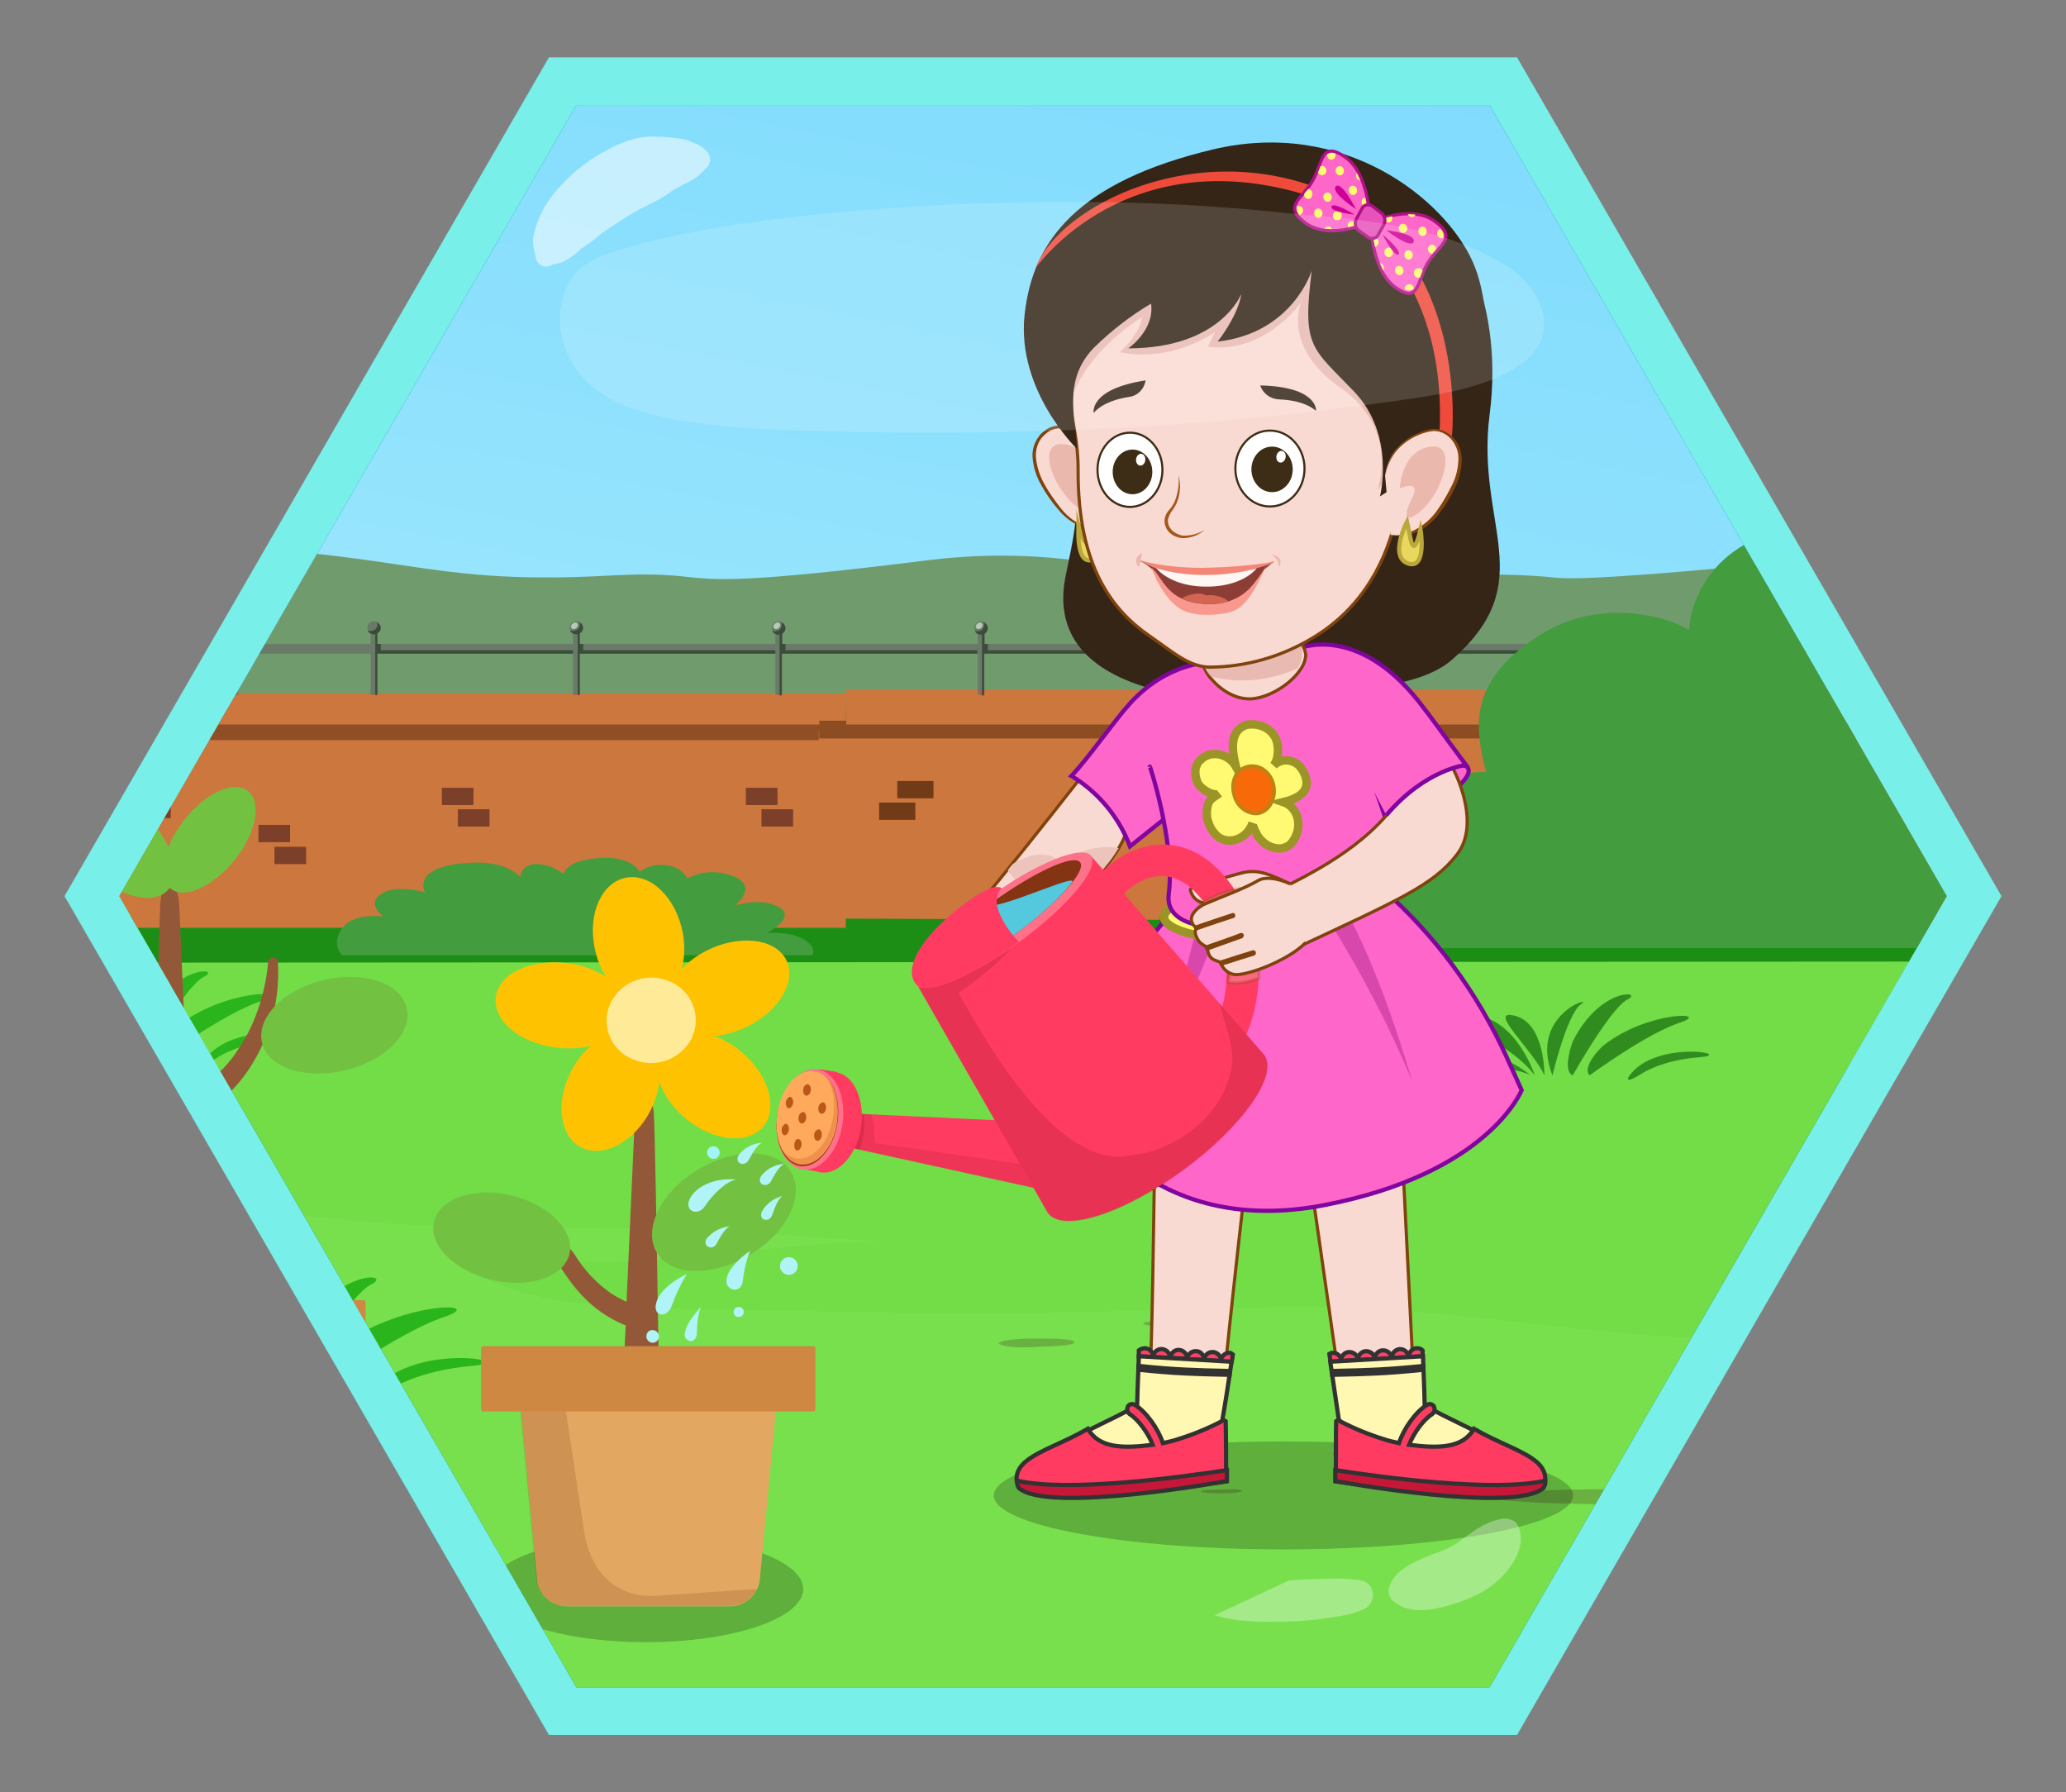 <?xml version="1.0" encoding="utf-8"?>
<!-- Generator: Adobe Illustrator 25.2.3, SVG Export Plug-In . SVG Version: 6.00 Build 0)  -->
<svg version="1.1" id="Layer_1" xmlns="http://www.w3.org/2000/svg" xmlns:xlink="http://www.w3.org/1999/xlink" x="0px" y="0px"
	 viewBox="0 0 490 425" style="enable-background:new 0 0 490 425;" xml:space="preserve">
<rect x="0" y="0" width="490" height="425" fill="#808080" stroke="none"/>
<style type="text/css">
	.st0{fill:#78EFE9;}
	.st1{fill:#0072AB;}
	.st2{fill:#74879E;}
	.st3{clip-path:url(#SVGID_2_);}
	.st4{fill:url(#SVGID_3_);}
	.st5{fill:url(#SVGID_4_);}
	.st6{fill:#73DD47;}
	.st7{opacity:0.3;}
	.st8{fill:#84E75A;}
	.st9{opacity:0.5;fill:#5F8337;enable-background:new    ;}
	.st10{fill:#1C8E16;}
	.st11{fill:#709B6D;}
	.st12{fill:#CC773E;}
	.st13{fill:#904E27;}
	.st14{fill:#7C3F29;}
	.st15{fill:#8C4D23;}
	.st16{fill:#723B17;}
	.st17{opacity:0.61;}
	.st18{fill:#666666;}
	.st19{fill:#1A1A1A;}
	.st20{fill:#E6E6E6;}
	.st21{fill:#439C3D;}
	.st22{fill:#2BB51C;}
	.st23{fill:#308C1F;}
	.st24{opacity:0.22;enable-background:new    ;}
	.st25{fill:#935838;}
	.st26{fill:#73C140;}
	.st27{fill:#E2A861;}
	.st28{opacity:0.15;fill:#632006;enable-background:new    ;}
	.st29{fill:#CE8842;}
	.st30{fill:#FFC200;}
	.st31{fill:#FFEB97;}
	.st32{fill:#F9DAD2;stroke:#7F430D;stroke-width:0.75;stroke-miterlimit:10;}
	.st33{fill:#F94367;stroke:#323232;stroke-miterlimit:10;}
	.st34{fill:#FFF8B3;stroke:#323232;stroke-miterlimit:10;}
	.st35{fill:#FF3B61;stroke:#323232;stroke-miterlimit:10;}
	.st36{fill:#C61738;stroke:#323232;stroke-miterlimit:10;}
	.st37{fill:#EDC4BC;}
	.st38{fill:#B0F4F7;}
	.st39{fill:#A4F3F7;}
	.st40{fill:#342516;}
	.st41{fill:#FE66CA;stroke:#80059E;stroke-miterlimit:10;}
	.st42{fill:#D848AC;}
	.st43{fill:#FFFA71;stroke:#9B9527;stroke-width:2;stroke-miterlimit:10;}
	.st44{fill:#F9DAD2;}
	.st45{fill:#7F430D;}
	.st46{fill:#EAB8AD;}
	.st47{fill:#E8D860;stroke:#BAA83A;stroke-miterlimit:10;}
	.st48{fill:#FF3B61;}
	.st49{opacity:0.11;fill:#66000C;enable-background:new    ;}
	.st50{opacity:0.15;fill:#66000C;enable-background:new    ;}
	.st51{fill:#FF7189;}
	.st52{fill:#843313;}
	.st53{fill:#54C9DD;}
	.st54{fill:#9B3D0A;}
	.st55{fill:#FFA95C;}
	.st56{fill:#BA5817;}
	.st57{opacity:0.15;fill:#990000;enable-background:new    ;}
	.st58{opacity:0.28;fill:#F9DAD2;stroke:#7F430D;stroke-width:0.75;stroke-miterlimit:10;enable-background:new    ;}
	.st59{fill:#BA8313;}
	.st60{fill:#F86909;}
	.st61{fill:#E8BAB1;}
	.st62{fill:#A55819;}
	.st63{fill:#EF4B3B;}
	.st64{fill:#FE66CA;stroke:#AF1086;stroke-width:0.75;stroke-miterlimit:10;}
	.st65{fill:#FFFA71;}
	.st66{fill:#CC0098;}
	.st67{fill:#E852BB;stroke:#AF1086;stroke-width:0.75;stroke-miterlimit:10;}
	.st68{fill:#FFFFFF;stroke:#3D2D16;stroke-width:0.5;stroke-miterlimit:10;}
	.st69{fill:#3D2D16;}
	.st70{fill:#FFFFFF;}
	.st71{fill:#8C3D35;}
	.st72{fill:#F9988F;}
	.st73{fill:#F58778;}
	.st74{fill:#FFF7F4;}
	.st75{fill:#D26653;}
	.st76{opacity:0.53;fill:#FFFFFF;enable-background:new    ;}
	.st77{opacity:0.33;fill:#FFFFFF;enable-background:new    ;}
	.st78{opacity:0.15;fill:#FFFFFF;enable-background:new    ;}
</style>
<polygon class="st0" points="359.8,13.6 130.2,13.6 15.3,212.5 130.2,411.4 359.8,411.4 474.7,212.5 "/>
<polygon class="st1" points="353.3,24.9 136.7,24.9 28.3,212.5 136.7,400.1 353.3,400.1 461.7,212.5 "/>
<polygon class="st2" points="351.5,28 138.5,28 32,212.5 138.5,397 351.5,397 458,212.5 "/>
<g>
	<defs>
		<polygon id="SVGID_1_" points="353.3,24.9 136.7,24.9 28.3,212.5 136.7,400.1 353.3,400.1 461.7,212.5 		"/>
	</defs>
	<clipPath id="SVGID_2_">
		<use xlink:href="#SVGID_1_"  style="overflow:visible;"/>
	</clipPath>
	<g class="st3">
		
			<linearGradient id="SVGID_3_" gradientUnits="userSpaceOnUse" x1="136.03" y1="-111.32" x2="267.7" y2="539.59" gradientTransform="matrix(1 0 0 -1 0 426)">
			<stop  offset="0.2" style="stop-color:#C5F7FD"/>
			<stop  offset="0.34" style="stop-color:#B3F0FD"/>
			<stop  offset="0.66" style="stop-color:#8EE1FD"/>
			<stop  offset="0.83" style="stop-color:#80DBFD"/>
		</linearGradient>
		<rect x="-204.7" y="-66.3" class="st4" width="861.1" height="319.6"/>
		
			<linearGradient id="SVGID_4_" gradientUnits="userSpaceOnUse" x1="470.502" y1="381.948" x2="505.132" y2="416.598" gradientTransform="matrix(1 0 0 -1 0 426)">
			<stop  offset="0.17" style="stop-color:#83DCFD"/>
			<stop  offset="0.9" style="stop-color:#D7EEF4"/>
		</linearGradient>
		<path class="st5" d="M470,24.5c0,0,0.7-5.1,9.5-8.6s16.1-5.4,23.7-1.4s6,13.2,4.4,14.3c-3.1,2.1-9.9,4.8-27.9,2.2
			C468.9,29.3,470,24.5,470,24.5z"/>
		<path class="st6" d="M498.3,175.4c-28.3,7.3-57.3,19.2-85.8,21.1c-37.3,2.5-74.3,11.1-111.6,13.1c-38.3,2.1-75.4,1.6-113.7-2.8
			c-33.1-3.8-66.4-0.4-99.5-4.1c-34-3.9-67.4-17.2-101.4-20.6c-24.4-2.4-48.7-6.2-72.7-11.4c-20.1-4.3-39.3-15.5-59.3-19.7
			c-18.9-4.1-38.7-11-57.8-11.8v390.7h858.2V120.2c-24.5,7.6-48.3,17.1-71.2,28.6C556,162.7,526.6,168.1,498.3,175.4z"/>
		<g class="st7">
			<path class="st8" d="M591.8,245.9c-3,2-6,4-9.1,6c-12.3,8-25.6,14.3-39.6,18.8c-29.4,9.3-62,9.4-90.5,21.2
				c17.2,2.4,34.9,1.2,52.2-0.2c12.1-1,24.2-1.7,36.2-2.6c9.4-0.8,18.8-1.6,28.2-1.7c7-0.1,16.8-0.5,22.7,3.3
				c4.8,3.1,3.1,7.9-0.1,11.4c-5.1,5.7-12.7,9.8-19.9,13.3c-9.7,4.7-19.7,8.5-30,11.4c-9.8,2.8-20,5.2-30.4,5.8
				c-6.8,0.4-15.1,0.4-20.9-3.4c-0.2-0.1-0.3-0.4-0.2-0.7c0-0.1,0.1-0.1,0.1-0.1c6.4-6.6,18.6-6.6,24.1-13.9
				c-13.4-4.8-29.5-2.2-43.4-1c-17.5,1.5-35.1,3.4-52.8,3.9c-37.4,1-74.2-8.1-111.7-7.5c-19.5,0.3-38.9,1.1-58.4,1.4
				c-19.3,0.2-38.6,0.1-57.9-0.4c-14.2-0.4-28.5-0.2-42.7-1c-12.5-0.8-26.2-2.3-36.5-9c-0.3-0.1-0.4-0.4-0.3-0.6
				c0.1-0.2,0.3-0.4,0.5-0.4c1.2-0.3,2.4-0.6,3.6-0.8c8.2-1.3,16.5-0.3,24.7,0c9.3,0.4,18.6-0.6,27.9-1.5c9.4-0.9,18.8-2,28.2-2.7
				c4.5-0.3,9-0.4,13.5-0.4c-7.9-0.5-15.8-1-23.7-1.7c-33.2-2.9-66.4-0.3-99.5-3.1c-34-2.9-67.4-12.8-101.4-15.4
				c-24.5-1.9-48.3-4.6-72.7-8.5c-20.1-3.2-39.3-11.6-59.3-14.7c-19-3-38.7-8.3-57.9-8.8v6.9c3.9,0.3,7.8,0.7,11.7,1.1
				c36.7,4.5,71.8,15.8,107.5,24.3c8.9,2.1,17.8,4.1,26.9,5.5c8.5,1.2,17.1,2,25.6,2.2c14,0.6,29.4,1.3,41.6,8
				c0.2,0.1,0.4,0.4,0.2,0.7c0,0.1-0.1,0.2-0.2,0.2c-7.2,3.2-15.3,4.3-23.2,4.7c-15.1,0.8-30.2-0.7-45.3-0.7
				c-17.2,0-34,3.5-50.7,6.9c-9.4,1.9-18.8,4.2-28.2,5.7c-6.1,1-12.4,1.4-18.5,2.2c-6.6,0.9-13.6,2-19.6,4.8
				c-1.6,0.7-3.1,1.6-4.5,2.7c-1.2,1-1.3,1-0.2,2c1.3,1.3,2.8,2.4,4.5,3.2c9,4.6,20.5,5.3,30.7,5.7c11.4,0.4,22.7,0.1,34.1,0
				c10-0.1,19.9,0.8,30,1.1c12.2,0.3,26.7,0.2,37.2,6.3c0.2,0.1,0.4,0.4,0.2,0.6c0,0,0,0,0,0.1c-2.8,4.5-7,5.1-12.4,5.6
				c-4.9,0.4-9.7,1.6-14.6,2.4c-4.2,0.6-8.4,1.1-12.6,1.6c-9.5,1-19,1.7-28.6,2.4c-19.5,1.4-38.6,3.6-57.9,6.4
				c-11.2,1.6-22.4,3-33.7,3.9V534h858.4V228C632.4,232.8,611.9,238.8,591.8,245.9z"/>
		</g>
		<path class="st9" d="M245.6,317.4c-0.9,0-2.2,0-3.5,0.1c-2.4,0.1-4.6,0.4-5.2,1c-0.1,0.1-0.1,0.1,0.1,0.2
			c2.4,1.1,7.2,0.8,10.4,0.6c1.2,0,7.8-0.2,7.4-1.1S247.5,317.4,245.6,317.4z"/>
		<path class="st9" d="M285,313.6c-0.8-0.8-5.7-0.4-7.2-0.4c-0.7,0-2.2,0-3.5,0.1h-1.1c-0.7,0-2.9,0.4-1.7,0.8
			c1.6,0.4,3.3,0.5,5,0.4c1.7,0,3.4-0.1,5.1-0.2c1,0,2-0.1,3-0.4C284.9,314,285.2,313.8,285,313.6z"/>
		<path class="st9" d="M14.2,345.7c-0.9,0-2.2,0-3.5,0.1c-2.4,0.1-4.6,0.4-5.2,1c-0.1,0.1,0,0.1,0.1,0.2c2.4,1.1,7.2,0.8,10.4,0.6
			c1.2,0,7.8-0.2,7.5-1.1S16.1,345.7,14.2,345.7z"/>
		<path class="st9" d="M53.8,348.7c-0.8-0.8-5.7-0.4-7.3-0.4c-0.7,0-2.2,0-3.5,0.1c-0.4,0-0.7,0-1.1,0.1c-0.7,0-2.9,0.4-1.7,0.8
			c1.6,0.3,3.3,0.5,5,0.4c1.7,0,3.4-0.1,5.1-0.2c1,0,2-0.1,3-0.4C53.7,349,54,348.9,53.8,348.7z"/>
		<path class="st9" d="M266.9,351.4c-0.6,0-1.5,0-2.4,0.1c-1.7,0.1-3.2,0.3-3.6,0.7c0,0,0,0.1,0,0.1c1.7,0.8,5,0.5,7.3,0.4
			c0.8,0,5.5-0.1,5.2-0.8S268.3,351.4,266.9,351.4z"/>
		<path class="st9" d="M294.6,353.5c-0.6-0.5-4-0.3-5.1-0.3c-0.5,0-1.5,0-2.4,0.1h-0.8c-0.5,0-2,0.3-1.2,0.5
			c1.2,0.2,2.3,0.3,3.5,0.3c1.2,0,2.4,0,3.5-0.1c0.7,0,1.4-0.1,2.1-0.3C294.5,353.7,294.7,353.6,294.6,353.5z"/>
		<path class="st9" d="M414.4,354.9c0,1-13.7,1.8-30.6,1.8s-30.6-0.8-30.6-1.8s13.7-1.8,30.6-1.8S414.4,353.9,414.4,354.9z"/>
		<path class="st10" d="M-205.9,210.6c103.8,4.3,160.6,4.6,215.9,5.9c189.3,4.8,184.9-3.9,290.2,2c68.8,3.9,180.3-6.2,249-1.1
			c12.6,0.9,40.1,3.2,97.6,2.1c5.6-0.1,4.8,7.8,6.1,1.6c3-13.8,2.5-0.3,2.5,1c-0.3,7.2-2.7,2.4-2.2,5.8l-854.2,0.5L-205.9,210.6z"/>
		<path class="st11" d="M-223.8,149.2c-0.5-6.4-15.3-11.6-5.3-16.4c18.6-8.9,59.2-11.7,107.7-5.8c89.9,10.8,128.4-6.3,214.6,6.7
			c15.4,2.3,27.6,4.1,51,2.8c30-1.6,8.5,4.8,76.3-3.7c15.5-1.9,31.1-1.2,46.3,2.1c33.1,7.3,72-1.1,102.4,2.1
			c13.4,1.4,105.4-9.2,113-10c168-17.4,166.2,14,166,15.8c0,0,9.2,0.8,18.4,1.2h0.1c0,0-8.3,51.8-8.3,51.8H-188L-223.8,149.2z"/>
		<polygon class="st12" points="-202,172.1 -202,220 200.6,220 200.6,174.6 		"/>
		<rect x="-202" y="168.1" class="st13" width="402.6" height="7.4"/>
		<rect x="-202" y="164.4" class="st12" width="402.6" height="7.4"/>
		<rect x="29.2" y="184.7" class="st14" width="7.5" height="4.1"/>
		<rect x="33" y="189.9" class="st14" width="7.5" height="4.1"/>
		<rect x="104.8" y="186.8" class="st14" width="7.5" height="4.1"/>
		<rect x="108.6" y="191.9" class="st14" width="7.5" height="4.1"/>
		<rect x="61.3" y="195.6" class="st14" width="7.5" height="4.1"/>
		<rect x="65.1" y="200.8" class="st14" width="7.5" height="4.1"/>
		<rect x="176.9" y="186.8" class="st14" width="7.5" height="4.1"/>
		<rect x="180.6" y="191.9" class="st14" width="7.5" height="4.1"/>
		<polygon class="st12" points="654.9,170.8 654.9,219.6 194.2,217.8 194.2,173.3 		"/>
		<rect x="194.3" y="170.9" class="st15" width="460.7" height="4.2"/>
		<rect x="200.7" y="163.5" class="st12" width="454.3" height="8.3"/>
		<rect x="467.8" y="198.5" class="st16" width="8.6" height="4.1"/>
		<rect x="463.5" y="203.5" class="st16" width="8.6" height="4.1"/>
		<rect x="381.8" y="183.2" class="st16" width="8.6" height="4.1"/>
		<rect x="377.5" y="188.3" class="st16" width="8.6" height="4.1"/>
		<rect x="295.3" y="185.2" class="st16" width="8.6" height="4.1"/>
		<rect x="290.9" y="190.3" class="st16" width="8.6" height="4.1"/>
		<rect x="345.1" y="193.9" class="st16" width="8.6" height="4.1"/>
		<rect x="340.8" y="199" class="st16" width="8.6" height="4.1"/>
		<rect x="212.8" y="185.2" class="st16" width="8.6" height="4.1"/>
		<rect x="208.5" y="190.3" class="st16" width="8.6" height="4.1"/>
		<g class="st17">
			<path class="st18" d="M62,152.7h-5.5v-2.5c0.5-0.3,0.8-0.8,0.8-1.3c0-0.9-0.7-1.6-1.6-1.6c-0.9,0-1.6,0.7-1.6,1.6
				c0,0.6,0.3,1.1,0.8,1.3v2.5H8.5v-2.5c0.5-0.3,0.8-0.8,0.8-1.3c0-0.9-0.7-1.5-1.6-1.5c-0.9,0-1.6,0.7-1.6,1.5
				c0,0.6,0.3,1.1,0.8,1.3v2.5h-46.4v-2.5c0.5-0.3,0.8-0.8,0.8-1.3c0-0.9-0.7-1.5-1.6-1.5c-0.9,0-1.6,0.7-1.6,1.5
				c0,0.6,0.3,1.1,0.8,1.3v2.5h-46.4v-2.5c0.5-0.3,0.8-0.8,0.8-1.3c0-0.9-0.7-1.5-1.6-1.5c-0.9,0-1.6,0.7-1.6,1.5
				c0,0.6,0.3,1.1,0.8,1.3v2.5h-46.4v-2.5c0.5-0.3,0.8-0.8,0.8-1.3c0-0.9-0.7-1.5-1.6-1.5c-0.9,0-1.6,0.7-1.6,1.5
				c0,0.6,0.3,1.1,0.8,1.3v2.5h-46.4v-2.5c0.5-0.3,0.8-0.8,0.8-1.3c0-0.9-0.7-1.5-1.6-1.5c-0.9,0-1.6,0.7-1.6,1.5
				c0,0.5,0.3,1.1,0.8,1.3v2.5h-46.4v-2.5c0.5-0.3,0.8-0.8,0.8-1.3c0-0.9-0.7-1.5-1.6-1.5c-0.9,0-1.6,0.7-1.6,1.5
				c0,0.6,0.3,1.1,0.8,1.3v2.5h-31.2v2.3h31.2v9.8h1.6V155h46.4v9.8h1.6V155h46.4v9.8h1.6V155h46.4v9.8h1.6V155h46.4v9.8h1.6V155
				H6.9v9.8h1.6V155h46.4v9.8h1.6V155H62V152.7z"/>
			<path class="st19" d="M-38.7,154.2v-1.5h-0.8v-2.5c0.5-0.3,0.8-0.8,0.8-1.3c0-0.6-0.4-1.1-0.9-1.4c0.1,0.2,0.1,0.4,0.1,0.6
				c0,0.9-0.7,1.5-1.6,1.5c0,0,0,0,0,0c-0.2,0-0.5,0-0.7-0.1c0.3,0.6,0.8,0.9,1.5,0.9c0.1,0,0.2,0,0.3,0v14.4h0.5V155H6.9v-0.8
				L-38.7,154.2z"/>
			<path class="st19" d="M9.3,152.7H8.5v-2.5c0.5-0.3,0.8-0.8,0.8-1.3c0-0.6-0.4-1.1-0.9-1.4c0.1,0.2,0.1,0.4,0.1,0.6
				c0,0.9-0.7,1.5-1.6,1.5c0,0,0,0,0,0c-0.2,0-0.5,0-0.7-0.1c0.3,0.6,0.8,0.9,1.5,0.9c0.1,0,0.2,0,0.3,0v14.4h0.5V155h46.4v-0.8H9.3
				V152.7z"/>
		</g>
		<g class="st17">
			<path class="st18" d="M383,152.7h-5.5v-2.5c0.5-0.3,0.8-0.8,0.8-1.3c0-0.9-0.7-1.6-1.6-1.6s-1.6,0.7-1.6,1.6l0,0
				c0,0.6,0.3,1.1,0.8,1.3v2.5h-46.4v-2.5c0.5-0.3,0.8-0.8,0.8-1.3c0-0.9-0.7-1.6-1.6-1.6s-1.6,0.7-1.6,1.6l0,0
				c0,0.6,0.3,1.1,0.8,1.3v2.5h-46.4v-2.5c0.5-0.3,0.8-0.8,0.8-1.3c0-0.9-0.7-1.6-1.6-1.6s-1.6,0.7-1.6,1.6l0,0
				c0,0.6,0.3,1.1,0.8,1.3v2.5h-46.4v-2.5c0.5-0.3,0.8-0.8,0.8-1.3c0-0.9-0.7-1.6-1.6-1.6c-0.9,0-1.6,0.7-1.6,1.6
				c0,0.5,0.3,1.1,0.8,1.3v2.5h-46.4v-2.5c0.5-0.3,0.8-0.8,0.8-1.3c0-0.9-0.7-1.6-1.6-1.6c-0.9,0-1.6,0.7-1.6,1.6
				c0,0.6,0.3,1.1,0.8,1.3v2.5h-46.4v-2.5c0.5-0.3,0.8-0.8,0.8-1.3c0-0.9-0.7-1.6-1.6-1.6c-0.9,0-1.6,0.7-1.6,1.6
				c0,0.6,0.3,1.1,0.8,1.3v2.5H89.5v-2.5c0.5-0.3,0.8-0.8,0.8-1.3c0-0.9-0.7-1.6-1.6-1.6c-0.9,0-1.6,0.7-1.6,1.6
				c0,0.6,0.3,1.1,0.8,1.3v2.5H56.7v2.3h31.2v9.8h1.6V155h46.4v9.8h1.6V155h46.4v9.8h1.6V155h46.4v9.8h1.6V155h46.4v9.8h1.6V155
				h46.4v9.8h1.6V155h46.4v9.8h1.6V155h5.5V152.7z"/>
			<path class="st20" d="M183.6,149c0.7,0.6,1.9-0.5,1.3-1.2S182.9,148.4,183.6,149z"/>
			<path class="st20" d="M231.6,149c0.7,0.6,1.9-0.5,1.3-1.2S230.9,148.4,231.6,149z"/>
			<path class="st20" d="M279.6,149c0.7,0.6,1.9-0.5,1.3-1.2S278.9,148.4,279.6,149z"/>
			<path class="st20" d="M135.6,149c0.7,0.6,1.9-0.5,1.3-1.2S134.9,148.4,135.6,149z"/>
			<path class="st19" d="M90.3,152.7h-0.8v-2.5c0.5-0.3,0.8-0.8,0.8-1.3c0-0.6-0.4-1.1-0.9-1.4c0.1,0.2,0.1,0.4,0.1,0.6
				c0,0.9-0.7,1.5-1.6,1.5c0,0,0,0,0,0c-0.2,0-0.5,0-0.7-0.1c0.3,0.6,0.8,0.9,1.5,0.9c0.1,0,0.2,0,0.3,0v14.4h0.5V155h46.4v-0.8
				H90.3V152.7z"/>
			<path class="st19" d="M186.3,154.2v-1.5h-0.8v-2.4c0.7-0.4,1-1.3,0.6-2c-0.2-0.3-0.4-0.6-0.8-0.7c0.1,0.2,0.1,0.4,0.1,0.6
				c0,0.9-0.7,1.5-1.6,1.5c0,0,0,0,0,0c-0.2,0-0.4,0-0.7-0.1c0.3,0.5,0.8,0.9,1.5,0.9c0.1,0,0.2,0,0.3,0v14.4h0.5V155h46.4v-0.8
				L186.3,154.2z"/>
			<path class="st19" d="M234.3,154.2v-1.5h-0.8v-2.4c0.7-0.4,1-1.3,0.6-2c-0.2-0.3-0.4-0.6-0.8-0.7c0.1,0.2,0.1,0.4,0.1,0.6
				c0,0.9-0.7,1.5-1.6,1.5c0,0,0,0,0,0c-0.2,0-0.4,0-0.6-0.1c0.3,0.6,0.8,0.9,1.4,0.9c0.1,0,0.2,0,0.3,0v14.4h0.5V155h46.4v-0.8
				L234.3,154.2z"/>
			<path class="st19" d="M282.3,154.2v-1.5h-0.8v-2.5c0.7-0.4,1-1.3,0.6-2c-0.2-0.3-0.4-0.6-0.8-0.7c0.1,0.2,0.1,0.4,0.1,0.6
				c0,0.9-0.7,1.5-1.6,1.5c0,0,0,0,0,0c-0.2,0-0.5,0-0.7-0.1c0.3,0.6,0.8,0.9,1.5,0.9h0.3v14.4h0.5V155h46.4v-0.8L282.3,154.2z"/>
			<path class="st19" d="M330.3,152.7h-0.8v-2.5c0.7-0.4,1-1.3,0.6-2c-0.2-0.3-0.4-0.6-0.8-0.7c0.1,0.2,0.1,0.4,0.1,0.6
				c0,0.9-0.7,1.5-1.6,1.5c0,0,0,0,0,0c-0.2,0-0.5,0-0.7-0.1c0.3,0.6,0.8,0.9,1.5,0.9c0.1,0,0.2,0,0.3,0v14.4h0.5V155h46.4v-0.8
				h-45.6V152.7z"/>
			<path class="st19" d="M138.3,154.2v-1.5h-0.8v-2.5c0.5-0.3,0.8-0.8,0.8-1.3c0-0.6-0.4-1.1-0.9-1.4c0.1,0.2,0.1,0.4,0.1,0.6
				c0,0.9-0.7,1.5-1.6,1.5c0,0,0,0,0,0c-0.2,0-0.5,0-0.7-0.1c0.3,0.6,0.8,0.9,1.5,0.9c0.1,0,0.2,0,0.3,0v14.4h0.5V155h46.4v-0.8
				L138.3,154.2z"/>
		</g>
		<g class="st17">
			<path class="st18" d="M704,152.7h-5.5v-2.5c0.5-0.3,0.8-0.8,0.8-1.3c0-0.9-0.7-1.6-1.6-1.6c-0.9,0-1.6,0.7-1.6,1.6l0,0
				c0,0.5,0.3,1.1,0.8,1.3v2.5h-46.4v-2.5c0.5-0.3,0.8-0.8,0.8-1.3c0-0.9-0.7-1.6-1.6-1.6c-0.9,0-1.6,0.7-1.6,1.6l0,0
				c0,0.5,0.3,1.1,0.8,1.3v2.5h-46.4v-2.5c0.5-0.3,0.8-0.8,0.8-1.3c0-0.9-0.7-1.6-1.6-1.6c-0.9,0-1.6,0.7-1.6,1.6l0,0
				c0,0.6,0.3,1.1,0.8,1.3v2.5h-46.4v-2.5c0.5-0.3,0.8-0.8,0.8-1.3c0-0.9-0.7-1.6-1.6-1.6c-0.9,0-1.6,0.7-1.6,1.6l0,0
				c0,0.6,0.3,1.1,0.8,1.3v2.5h-46.4v-2.5c0.5-0.3,0.8-0.8,0.8-1.3c0-0.9-0.7-1.6-1.6-1.6s-1.6,0.7-1.6,1.6l0,0
				c0,0.6,0.3,1.1,0.8,1.3v2.5h-46.4v-2.5c0.5-0.3,0.8-0.8,0.8-1.3c0-0.9-0.7-1.6-1.6-1.6s-1.6,0.7-1.6,1.6l0,0
				c0,0.6,0.3,1.1,0.8,1.3v2.5h-46.4v-2.5c0.5-0.3,0.8-0.8,0.8-1.3c0-0.9-0.7-1.6-1.6-1.6s-1.6,0.7-1.6,1.6l0,0
				c0,0.6,0.3,1.1,0.8,1.3v2.5h-31.2v2.3h31.2v9.8h1.6V155h46.4v9.8h1.6V155h46.4v9.8h1.6V155h46.4v9.8h1.6V155h46.4v9.8h1.6V155
				h46.4v9.8h1.6V155h46.4v9.8h1.6V155h5.5V152.7z"/>
			<path class="st20" d="M456.6,149c0.7,0.6,1.9-0.5,1.3-1.2S455.9,148.4,456.6,149z"/>
			<path class="st19" d="M411.3,152.7h-0.8v-2.5c0.7-0.4,1-1.3,0.6-2c-0.2-0.3-0.4-0.6-0.8-0.7c0.1,0.2,0.1,0.4,0.1,0.6
				c0,0.9-0.7,1.5-1.6,1.5c0,0,0,0,0,0c-0.2,0-0.5,0-0.7-0.1c0.3,0.6,0.8,0.9,1.5,0.9h0.3v14.4h0.5V155h46.4v-0.8h-45.6V152.7z"/>
			<path class="st19" d="M459.3,154.2v-1.5h-0.8v-2.5c0.7-0.4,1-1.3,0.6-2c-0.2-0.3-0.4-0.6-0.8-0.7c0.1,0.2,0.2,0.4,0.1,0.6
				c0,0.9-0.7,1.5-1.6,1.5c0,0,0,0,0,0c-0.2,0-0.5,0-0.7-0.1c0.3,0.6,0.8,0.9,1.5,0.9c0.1,0,0.2,0,0.3,0v14.4h0.5V155h46.4v-0.8
				L459.3,154.2z"/>
		</g>
		<path class="st21" d="M81.1,226.5h111.6c0.4-1,0.1-2.1-0.7-2.7c-2.8-3.1-10-2.6-10-2.6s7.1-3.7,2.7-6.1s-10.4-0.4-10.4-0.4
			s5.9-4.6-0.6-7l-0.8-0.3c-3.3-1-6.9-0.7-9.9,0.9c0,0-1-2.5-4.7-3.1c-2.3-0.4-4.7,0.1-6.6,1.5c0,0-1.9-3.5-8.5-3.3
			c-9.1,0.3-9.6,3.9-9.6,3.9c-1.9-1.7-4.4-2.5-6.9-2.4c-3.3,0.4-3.3,3.1-3.3,3.1s-3.4-4.6-14.3-3.2h-0.3c-11.1,1.4-8,6.8-8,6.8
			s-5-1.5-8.7-0.4c-0.6,0.2-1.2,0.4-1.7,0.8c-3.6,2.3,0.4,5.2,0.5,5.3c-0.3,0-6.8-0.8-9.4,2.4C79.3,222.3,79.6,224.8,81.1,226.5z"/>
		<path class="st21" d="M330.1,224.8h283.7v-49.9c-4.9-9.3-20.9-14.8-30-8.2c0,0,2.8-18-17.9-26.5s-35.7,5.8-35.7,5.8
			s-6.8-21.7-32.6-10.4c-8.3-12.5-29.5-11.3-31.7,4.6c0,0-16-19.9-40.5-15.2s-24.8,24.4-24.8,24.4s-0.7-0.4-1.9-1
			c-5.1-2.5-19.9-6.4-33.5,2.2c-15.5,9.9-15.2,19.6-13.9,27.3c0.3,1.7,0.7,3.4,1.2,5.2c0,0-16.5-1.6-25.1,18.3
			C323.1,211.2,326.1,219.3,330.1,224.8z"/>
		<path class="st22" d="M92.8,329.3c0,0,6.5-4.3,19-5.4s-13.4-5.7-22.7,5.4C89.1,329.3,85,334.2,92.8,329.3z"/>
		<path class="st22" d="M75.2,329.9c0,0,19-13.9,30.1-17.6s-10.7-4-25.5,7.6C79.9,319.9,72.4,326.8,75.2,329.9z"/>
		<path class="st22" d="M69.7,329.9c0,0,12.6-22.5,18.3-25.3s-9.1-4.3-18.4,14C69.7,318.6,66,328.3,69.7,329.9z"/>
		<path class="st22" d="M62.9,329.9c0,0,4.9-20.7,9.5-23.7S54.8,309.5,62.9,329.9z"/>
		<path class="st22" d="M60.2,329.9c0,0,0.2-17.2-9.7-19.9S56.2,321.3,60.2,329.9z"/>
		<path class="st22" d="M56.9,329.9c0,0-6.3-19.7-21.5-20.2S47.4,316.9,56.9,329.9z"/>
		<path class="st22" d="M55.6,329.9c-6.1-5.2-14-7.9-22.1-7.4C19.6,323.1,52.2,327.4,55.6,329.9z"/>
		<path class="st22" d="M52,250.5c0,0,5-3.3,14.6-4.1s-10.3-4.4-17.4,4.1C49.2,250.5,46,254.3,52,250.5z"/>
		<path class="st22" d="M38.5,251c0,0,14.5-10.6,23.1-13.5s-8.2-3.1-19.5,5.8C42.1,243.3,36.4,248.6,38.5,251z"/>
		<path class="st22" d="M34.3,251c0,0,9.7-17.3,14.1-19.4s-7-3.3-14.1,10.8C34.3,242.4,31.4,249.8,34.3,251z"/>
		<path class="st22" d="M29.1,251c0,0,3.7-15.8,7.3-18.2S22.9,235.4,29.1,251z"/>
		<path class="st22" d="M27,251c0,0,0.2-13.2-7.5-15.2S24,244.4,27,251z"/>
		<path class="st22" d="M24.5,251c0,0-4.8-15.1-16.5-15.5S17.2,241.1,24.5,251z"/>
		<path class="st22" d="M23.5,251c-4.7-4-10.8-6-16.9-5.7C-4.1,245.8,20.9,249.1,23.5,251z"/>
		<path class="st23" d="M389.5,254.5c0,0,4.6-3.1,13.5-3.8s-9.5-4.1-16.1,3.8C386.9,254.5,383.9,258,389.5,254.5z"/>
		<path class="st23" d="M377,255c0,0,13.5-9.9,21.4-12.5s-7.6-2.9-18.1,5.4C380.3,247.8,375,252.8,377,255z"/>
		<path class="st23" d="M373,255c0,0,9-16,13-18s-6.5-3.1-13,10C373,247,370.4,253.9,373,255z"/>
		<path class="st23" d="M368.2,255c0,0,3.5-14.7,6.8-16.9S362.5,240.5,368.2,255z"/>
		<path class="st23" d="M366.3,255c0,0,0.2-12.2-6.9-14.1S363.5,248.8,366.3,255z"/>
		<path class="st23" d="M364,255c0,0-4.4-14-15.3-14.4S357.2,245.8,364,255z"/>
		<path class="st23" d="M363,255c-4.4-3.7-10-5.6-15.7-5.3C337.5,250.1,360.6,253.2,363,255z"/>
		<ellipse class="st24" cx="153.2" cy="376.8" rx="37.3" ry="12.6"/>
		<ellipse class="st24" cx="304.4" cy="354.6" rx="68.7" ry="12.8"/>
		<path class="st25" d="M44.8,265.3l2.5,48.5c-0.6,1.5-8.8,2.4-10.9-0.1c0-8.8,0.1-11,0.2-21.6c-6.9-1.8-27.9-17-35.9-35.6
			c-0.4-1.7,1.2-2,2-0.4c4.8,9.5,16.5,19.5,21.3,23.3c3.8,2.9,8.3,5.8,12.6,7.5c0.3-29.6,0.9-60.8,1.4-72c0-5.6,3.8-8.5,4.5-0.4
			l2,45.1c1.3-0.6,2.6-1.3,3.8-2.2c3.5-2.5,6.4-5.6,8.6-9.2c5.1-7.6,6.5-16.9,6.7-20.2c0-1.1,2.2-1.3,2.3-0.1
			c0.5,7.3-1,14.7-4.3,21.2C58.5,255.2,53.7,261.7,44.8,265.3z"/>
		<path class="st26" d="M15.8,188c-3.8,3.5-1.5,11.6,5.1,18s15,8.8,18.7,5.3s1.5-11.5-5.1-18S19.6,184.5,15.8,188z"/>
		<path class="st26" d="M58.6,187.4c-3.5-2.4-10.3,0.9-15.2,7.4s-6.1,13.7-2.7,16.1s10.3-1,15.3-7.4S62.1,189.8,58.6,187.4z"/>
		<path class="st26" d="M96.4,238.7c-1.7-5.8-10.7-8.6-20.1-6.2s-15.7,9.1-14.1,15s10.7,8.6,20.1,6.2S98.1,244.6,96.4,238.7z"/>
		<path class="st26" d="M37,248.2c3.9-5.4-0.1-14.4-8.9-20.1s-19-5.9-22.9-0.4s0.1,14.4,8.9,20.1S33.2,253.6,37,248.2z"/>
		<path class="st27" d="M62.8,380.9H17.4c-4.3,0.1-7.9-3.1-8.4-7.3L4.3,324c-0.3-4.5,3.1-8.5,7.6-8.8c0.3,0,0.5,0,0.8,0h54.8
			c4.5-0.1,8.3,3.5,8.4,8c0,0.3,0,0.5,0,0.8l-4.7,49.5C70.7,377.8,67.1,380.9,62.8,380.9z"/>
		<path class="st28" d="M63.9,320.9L58,359.8c-1.6,10.9-8.3,18.9-19.9,18.3l-28.2-1.8H9.8c1.4,2.9,4.4,4.7,7.6,4.7h45.4
			c4.3,0.1,7.9-3.1,8.4-7.3l4.7-49.6C76,322.9,64.3,321.8,63.9,320.9z"/>
		<path class="st29" d="M-6.1,308.3h92.3c0.3,0,0.5,0.2,0.5,0.5V326c0,0.3-0.2,0.5-0.5,0.5H-6.1c-0.3,0-0.5-0.2-0.5-0.5v-17.2
			C-6.6,308.5-6.3,308.3-6.1,308.3z"/>
		<path class="st25" d="M148.4,314.3L146,362c0.6,1.4,8.6,2.4,10.7-0.1c0-8.7-1.1-86.2-1.6-97.2c0-5.5-3.7-8.3-4.5-0.4l-2,44.4
			c-1.3-0.6-2.6-1.3-3.8-2.1c-3.4-2.4-6.3-5.5-8.5-9.1c-2.6-4.2-6.3-2-4.7,0.8C135.2,304.3,139.7,310.8,148.4,314.3z"/>
		<path class="st26" d="M103,289.4c1.6-5.5,10-8.1,18.8-5.8s14.7,8.6,13.2,14s-10,8.1-18.8,5.8S101.4,294.9,103,289.4z"/>
		<path class="st26" d="M156.1,297.5c-3.8-5.3,0.1-14.2,8.7-19.7s18.7-5.8,22.5-0.4s-0.1,14.2-8.7,19.7S159.8,302.9,156.1,297.5z"/>
		<path class="st27" d="M134.5,380.9H173c3.6,0.1,6.7-2.6,7.2-6.2l4-42c0.3-3.9-2.7-7.2-6.5-7.4c-0.2,0-0.4,0-0.6,0h-46.5
			c-3.9-0.1-7.1,3-7.2,6.8c0,0.2,0,0.4,0,0.6l4,42C127.7,378.2,130.8,380.9,134.5,380.9z"/>
		<path class="st28" d="M133.5,329.9l5,33c1.4,9.3,7.1,16,16.9,15.5l24-1.6h0.1c-1.2,2.5-3.7,4-6.5,4h-38.6
			c-3.6,0.1-6.7-2.6-7.2-6.2l-4-42C123.2,331.6,133.2,330.7,133.5,329.9z"/>
		<path class="st29" d="M192.9,334.7h-78.3c-0.3,0-0.5-0.2-0.5-0.5v-14.5c0-0.3,0.2-0.5,0.5-0.5h78.3c0.3,0,0.5,0.2,0.5,0.5v14.5
			C193.4,334.5,193.2,334.7,192.9,334.7z"/>
		<path class="st30" d="M131.8,248.4c-8.6-1.1-14.9-6.4-14.2-12s8.4-9.1,17-8s14.9,6.4,14.2,12S140.4,249.5,131.8,248.4z"/>
		<path class="st30" d="M154.4,263.1c-3.7,7.5-11.1,11.5-16.3,9.1s-6.5-10.4-2.8-17.9s11.1-11.5,16.3-9.1S158.1,255.6,154.4,263.1z"
			/>
		<path class="st30" d="M141,224.6c-1.6-8.1,1.8-15.5,7.6-16.5s11.7,4.8,13.3,12.9s-1.8,15.5-7.6,16.5S142.5,232.7,141,224.6z"/>
		<path class="st30" d="M176.5,250c6.3,5.7,8.1,13.6,4.1,17.6s-12.4,2.7-18.7-3s-8.1-13.6-4.1-17.6S170.3,244.3,176.5,250z"/>
		<path class="st30" d="M167.4,225.5c7.6-3.9,16.1-3.1,18.9,1.8s-1.1,12.1-8.8,16s-16.1,3.1-18.9-1.8S159.8,229.5,167.4,225.5z"/>
		<path class="st31" d="M164,246.3c-2.7,5.1-8.9,7.2-14.1,4.8c-5-2.1-7.4-7.9-5.2-13c0.1-0.2,0.1-0.3,0.2-0.5
			c2.7-5.1,8.9-7.2,14.1-4.8c5,2.1,7.4,8,5.2,13C164.2,246,164.1,246.2,164,246.3z"/>
		<path class="st30" d="M2.3,271.1c-0.9,7.5-6,13.1-11.3,12.5s-8.9-7.2-8-14.7s6-13.1,11.3-12.5S3.2,263.6,2.3,271.1z"/>
		<path class="st30" d="M17.4,253.5c7.2,3.1,11.3,9.5,9,14.1s-9.9,5.9-17.1,2.7s-11.3-9.5-9-14.1S10.1,250.4,17.4,253.5z"/>
		<path class="st30" d="M1.9,234.9c5.4-5.6,12.9-7.3,16.9-3.8s2.8,10.8-2.6,16.3s-12.9,7.3-16.9,3.8S-3.5,240.5,1.9,234.9z"/>
		<path class="st31" d="M5.4,253.9c-0.8,5.2-5.6,8.8-10.8,8.1c-5.1-0.4-9-5-8.5-10.1c0,0,0-0.1,0-0.1c0.8-5.2,5.6-8.8,10.8-8.1
			c5.1,0.4,9,5,8.5,10.1C5.4,253.8,5.4,253.8,5.4,253.9z"/>
		<path class="st32" d="M272.7,327.5c2.7,1,13.9,2,17.4,2.1c1-11.3,5.9-56.1,8-70.8c0.5-3.6,8.8-3.9,9.6,0c0.5,2.4,8.3,57,10.3,71
			c5.8,0.4,11.7-0.3,17.3-2.1c0,0-4.8-95.4-5.4-110c-9.6-1.5-44.1-1.7-54.4-0.1C273.8,232.6,273.9,306,272.7,327.5z"/>
		<path class="st32" d="M237.7,229.4c-0.9,0.8-10.8-9-10-9.9c7.6-7.9,37.1-45.9,38.6-48c0,0,4.5,16,1.2,25
			C264.5,204.9,258.2,210.4,237.7,229.4z"/>
		<path class="st33" d="M291.7,320.8c-1.1-0.1-2.1,0.8-2.1,1.9c0,0,0,0,0,0.1l2.5,0.2c0.1-0.4,0.2-1,0.3-1.8
			C292.1,321,292,320.8,291.7,320.8z M275.6,319.9c-1.1-0.1-2.1,0.8-2.1,1.9c0,0,0,0,0,0l4,0.2C277.5,320.9,276.7,320,275.6,319.9
			C275.6,319.9,275.6,319.9,275.6,319.9z M271.6,319.7c-0.5,0-1.1,0.2-1.5,0.5c0,0.6,0,1.2,0,1.4l3.3,0.2
			C273.6,320.7,272.7,319.8,271.6,319.7C271.6,319.7,271.6,319.7,271.6,319.7L271.6,319.7z M279.7,320.1c-1.1-0.1-2.1,0.8-2.1,1.9
			c0,0,0,0,0,0l4,0.2C281.6,321.2,280.8,320.2,279.7,320.1C279.7,320.1,279.6,320.1,279.7,320.1L279.7,320.1z M283.7,320.4
			c-1.1-0.1-2.1,0.8-2.1,1.9c0,0,0,0,0,0l4,0.2C285.6,321.4,284.8,320.4,283.7,320.4C283.7,320.4,283.7,320.4,283.7,320.4
			L283.7,320.4z M287.7,320.6c-1.1-0.1-2.1,0.8-2.1,1.9c0,0,0,0,0,0l4,0.2C289.6,321.6,288.8,320.7,287.7,320.6
			C287.7,320.6,287.7,320.6,287.7,320.6L287.7,320.6z"/>
		<path class="st34" d="M292.1,322.9l-22-1.3c0,1.4-0.3,6.5-0.4,11.7c-11.9,6.6-26,11.2-25.1,17.2c1.3,7.9,29.8,2,40.6,0.1
			c2.9-0.4,5.2-2.8,5.4-5.8c0-2.3-0.3-4.6-0.9-6.9C290.6,333,291.5,326.9,292.1,322.9z"/>
		<path class="st35" d="M290.7,337c-0.3-0.3-0.9-0.2-1.1,0.1c-3.3,1.7-6.7,3.1-10.3,4.2c-1.1,0.4-2.3,0.6-3.5,0.9
			c-1.1-3.4-4-7.5-6.7-9.1c-0.5-0.3-1.2-0.2-1.6,0.4c0,0,0,0.1,0,0.1c-0.3,0.6-0.1,1.3,0.4,1.7c2.1,1.3,4.4,4.5,5.5,7.3
			c-7.2,0.9-12.7,0.8-15.4-3.8c-8.4,4.9-17.1,6.5-16.9,12.1c0.3,6.9,49.7,0.4,49.7,0.4C290.8,347,290.8,340.7,290.7,337z"/>
		<path class="st36" d="M291,348.6c0,0.9,0,1.8,0,2.6c0,0-42.7,7.8-49.4,1.6c-0.3-0.5-0.4-1.1-0.4-1.7
			C253.1,353.9,280.1,350.3,291,348.6z"/>
		<path class="st33" d="M270,324.8c8.9,0.9,12.7,1,21.6,1.2c0-0.3,0.1-0.6,0.1-0.9c-8.9-0.2-12.7-0.3-21.7-1.2
			C270,324.2,270,324.5,270,324.8z"/>
		<path class="st33" d="M315.3,321.1c0.1,0.7,0.2,1.4,0.3,1.8l2.5-0.2c0-1.1-1-2-2.1-1.9c0,0,0,0-0.1,0
			C315.6,320.8,315.5,321,315.3,321.1z M330.1,322l4-0.2c-0.1-1.1-1-1.9-2.1-1.9C330.9,320,330.1,320.9,330.1,322z M334.1,321.8
			l3.3-0.2c0-0.2,0-0.8,0-1.4c-0.4-0.4-0.9-0.5-1.5-0.5C334.9,319.8,334.1,320.7,334.1,321.8L334.1,321.8z M326.1,322.3l4-0.2
			c-0.1-1.1-1-1.9-2.1-1.9C326.9,320.2,326,321.2,326.1,322.3z M322.1,322.5l4-0.2c-0.1-1.1-1-1.9-2.1-1.9
			C322.9,320.4,322,321.4,322.1,322.5z M318.1,322.7l4-0.2c-0.1-1.1-1-1.9-2.1-1.9S318,321.6,318.1,322.7z"/>
		<path class="st34" d="M337.9,333.3c-0.1-5.2-0.4-10.3-0.4-11.7l-22,1.3c0.6,4,1.5,10.1,2.2,14.9c-0.5,2.3-0.8,4.6-0.9,6.9
			c0.2,3,2.5,5.4,5.4,5.8c10.8,2,39.4,7.9,40.6-0.1C363.9,344.5,349.8,339.9,337.9,333.3z"/>
		<path class="st35" d="M316.9,337c0.3-0.3,0.9-0.2,1.1,0.1c3.3,1.7,6.7,3.1,10.3,4.2c1.1,0.4,2.3,0.6,3.5,0.9
			c1.1-3.4,4-7.5,6.7-9.1c0.5-0.3,1.2-0.2,1.6,0.4c0,0,0,0.1,0,0.1c0.3,0.6,0.1,1.3-0.4,1.7c-2.1,1.3-4.4,4.5-5.5,7.3
			c7.2,0.9,12.7,0.8,15.4-3.8c8.4,4.9,17.1,6.5,16.9,12.1c-0.3,6.9-49.7,0.4-49.7,0.4C316.9,347,316.8,340.7,316.9,337z"/>
		<path class="st36" d="M316.7,348.6c0,0.9,0,1.8,0,2.6c0,0,42.7,7.8,49.4,1.6c0.3-0.5,0.5-1.1,0.4-1.7
			C354.5,353.9,327.5,350.3,316.7,348.6z"/>
		<path class="st33" d="M337.6,324.8c-8.9,0.9-12.7,1-21.6,1.2c0-0.3-0.1-0.6-0.1-0.9c8.9-0.2,12.7-0.3,21.7-1.2
			C337.6,324.2,337.6,324.5,337.6,324.8z"/>
		<path class="st37" d="M256.7,201.9c2.8-1,5.8-1.3,8.6-0.8c-2.6,4.4-6.9,8.9-14.6,16.2c-1.5-0.8-10.3-8.4-11.7-10.9
			c0.4-0.6,0.8-1.1,1.3-1.6c2.6-1.6,5.7-2.6,8.4-2c1.1,0.3,2.2,0.9,3,1.7C253.1,203.4,254.9,202.5,256.7,201.9z"/>
		<path class="st38" d="M177.9,296.6c-0.9,2.2-1.4,4.5-1.7,6.9c-0.2,3.3-3.7,2.7-3.9,0.5C172.1,301.3,175.5,298.3,177.9,296.6z"/>
		<path class="st38" d="M173.1,290.8c-1.4,0.7-2.4,2.8-3.2,4.2c-0.9,1.6-3.4,0.6-2.3-1.3C169,292,171,291,173.1,290.8z"/>
		<path class="st38" d="M185.6,283.6c-1.3,0.9-1.9,3.1-2.5,4.6c-0.7,1.8-3.3,1.2-2.4-0.9C181.7,285.5,183.5,284.1,185.6,283.6z"/>
		<path class="st38" d="M186,276c-1.4,0.7-2.4,2.8-3.2,4.2c-1,1.6-3.4,0.6-2.3-1.3C181.8,277.2,183.8,276.1,186,276z"/>
		<path class="st38" d="M180.7,271c-1.4,0.7-2.4,2.8-3.2,4.2c-1,1.6-3.4,0.6-2.3-1.3C176.5,272.2,178.5,271.1,180.7,271z"/>
		<path class="st38" d="M162.9,302.1c-1.4,2.3-2.6,4.8-3.5,7.3c-0.9,3-4.1,3-3.9,0.3C155.9,305.8,161,303,162.9,302.1z"/>
		<path class="st38" d="M166.2,309.9c-0.6,1.8-0.9,3.7-0.9,5.6c0.2,3.6-3.1,2.8-2.9,0.8C162.7,314,164.3,312.2,166.2,309.9z"/>
		<path class="st38" d="M174.6,279.7c-2.3,0.4-5.5,3.4-7.4,6.3c-1.8,2.7-5.3,1-3.4-2.1C166,280.3,171.3,279.3,174.6,279.7z"/>
		<circle class="st39" cx="169.2" cy="273.3" r="1.5"/>
		<circle class="st38" cx="187.1" cy="300.2" r="2.1"/>
		<path class="st38" d="M153.3,316.9c0,0.8,0.7,1.5,1.5,1.5c0.8,0,1.5-0.7,1.5-1.5c0-0.8-0.7-1.5-1.5-1.5c0,0,0,0,0,0
			C154,315.3,153.3,316,153.3,316.9z"/>
		<path class="st38" d="M174,311.1c0,0.7,0.5,1.2,1.2,1.2s1.2-0.5,1.2-1.2s-0.5-1.2-1.2-1.2S174,310.4,174,311.1L174,311.1z"/>
		<path class="st40" d="M353.3,98.3c-3.4,26.3,12.3,39.6-9,58.2c-8.3,7.2-26.9,7.4-35.2,6.3c-17.6-2.3-15.9-37.1-12.7-62.2
			s13.6-58.6,31.2-56.3S356.9,70.5,353.3,98.3z"/>
		<path class="st40" d="M302.3,137.3c0.7,9.1-4.6,30-18.8,28.1s-33.6-7.7-31.1-26.8c0.7-5.2,4.3-16.6,2.5-26.3
			c-3-16,12.2-22,22.6-20.6C291.6,93.5,300.7,118.1,302.3,137.3z"/>
		<path class="st41" d="M348.2,182.2c0.9,1.7-2.7,5.3-8.1,8s-12.3,6.7-13.2,5s4.7-8.6,10-11.2S347.3,180.5,348.2,182.2z"/>
		<path class="st41" d="M280.8,214.1c0,0-20.3,14.4-22.1,52.3c0,0,16,26.9,55.2,19.4s47-27.3,47-27.3l-3.6-7.9
			c-6.9-15.2-16.9-28.8-29.4-39.8l0,0L280.8,214.1z"/>
		<polygon class="st42" points="284.2,218.5 274.9,254.7 288.6,221.1 		"/>
		<path class="st42" d="M314.9,217.9c7.7,12.2,14.4,25,20,38.4c0,0-7.6-26.8-16.4-41.5"/>
		<path class="st43" d="M330.4,209c0.5,3.6-9.5,10.7-24.9,13s-28.9-0.8-29.4-4.3s11.3-7.2,26.6-9.5S329.9,205.4,330.4,209z"/>
		<path class="st41" d="M286.8,157.1c0,0-9.9-0.1-18.8,9.7c-3.8,4.2-10.2,13.4-13.9,17.2l0.2,0.1c6.3,3.9,11.1,9.7,13.7,16.6l0,0
			l47.2-37.8l-11.3-18.8"/>
		<path class="st41" d="M272.7,181.8c-0.2-1.1,6.1,18.4,4.5,30.1c-0.4,3.2,0.1,10.7,26,7.3c24.5-3.2,28.9-12.9,28.4-15
			c-4.1-16.6-17.1-46.8-17.1-46.8"/>
		<path class="st44" d="M263.1,125.4c-2.1,1-7.8-0.1-11.5-4.5c-11.8-14-3.9-19.8-0.3-19.7c1.6,0.1,10.1,1.4,11.8,10"/>
		<path class="st45" d="M263.1,125.4c-1.1,0.4-2.2,0.6-3.4,0.4c-1.1-0.1-2.3-0.4-3.3-0.9c-2.1-0.9-4-2.3-5.5-4.2
			c-1.5-1.7-2.8-3.6-3.9-5.6c-1.2-2-1.9-4.3-2.1-6.6c-0.1-1.2,0.1-2.4,0.6-3.5c0.5-1.1,1.2-2.1,2.2-2.8c0.9-0.8,2.1-1.2,3.3-1.3
			c1.2,0.1,2.3,0.3,3.4,0.7c2.2,0.7,4.2,1.9,5.8,3.6c1.5,1.7,2.5,3.8,2.9,6.1c-0.5-2.2-1.6-4.2-3.2-5.9c-1.6-1.6-3.6-2.7-5.7-3.3
			c-1-0.3-2.1-0.5-3.2-0.5c-1.1,0.1-2.1,0.5-2.9,1.2c-0.9,0.7-1.5,1.5-1.9,2.5c-0.4,1-0.6,2.1-0.5,3.2c0.2,2.2,0.9,4.3,2,6.3
			c1.1,2,2.4,3.8,3.8,5.6c1.4,1.8,3.1,3.2,5.1,4.1c1,0.5,2.1,0.8,3.2,1.1C260.9,125.8,262.1,125.7,263.1,125.4z"/>
		<path class="st46" d="M260.1,114.6c0,0-1-8.9-8.1-9.3s-1,13.8,6,16.4c0,0,2.6,0.6-0.4-4.2S260.1,114.6,260.1,114.6z"/>
		<path class="st47" d="M259,122.7c0,0,4.9,7.9,0.5,9.9s-3.7-7.3-3.7-7.8l0,0c0.1,0.4,1.9,6.6,2.5,2.3L259,122.7z"/>
		<path class="st32" d="M306.3,225.3c-1.1,0.5-7.8-11.8-6.7-12.4c6.5-3.5,20-9.1,29-19.3c3.2-3.6,6.3-15,16.1-11.2
			c0,0,6.8,12.7,0.8,20.3C339.9,209.9,332,213.3,306.3,225.3z"/>
		<path class="st32" d="M282.3,211c-0.2-0.8,8.5-2.9,11.4-3.8c3.5-1,5.8-0.8,11.8,2.2c-0.4,0.6,0.8,4-0.3,4.8s-4.8-1.3-8.4-1.5
			C292.5,212.4,284,217.3,282.3,211z"/>
		<path class="st48" d="M289.7,253.5c4.9-4.3,8-11.4,8.7-19.6c0.8-10-2.2-19.7-8.4-26.6c-6-6.7-12.2-7.4-16.4-6.9
			c-7.8,1-13.8,7-16.5,11.8l6.5,3.5c2-3.5,6.1-7.3,10.7-7.9c3.5-0.4,6.9,1.1,9.9,4.5c4.8,5.4,7.2,13.1,6.6,21.2
			c-0.5,6.1-2.8,11.5-6.1,14.4L289.7,253.5z"/>
		<polygon class="st48" points="253.6,283.5 254.6,266.5 199.3,263.9 198.3,271.4 		"/>
		<path class="st49" d="M198.3,271.4l47.1,10.4l2.5-4.9c0,0-39.6-5.8-40.4-5.8c0-1.7-0.3-5.7-0.9-6.9l-6.8-0.2L198.3,271.4z"/>
		<path class="st48" d="M217,232.6L217,232.6c0-0.1-0.1-0.2-0.2-0.3c-1.7-2.3,6.3-10.7,17.5-19.2s22.2-12.5,24.5-10.1l41,47.1
			c3.5,4.8-5.2,17.1-19.3,27.4s-28.5,14.9-32,10.1L217,232.6z"/>
		<path class="st50" d="M217,232.6L217,232.6c0-0.1-0.1-0.2-0.2-0.3c1.6-1.5,18.2-6.8,23.4-8c-2.7,3.7-9.8,9.2-12.9,11.1
			c8.3,15,25.1,42.8,41.6,38.4c7.6-0.6,21.2-7.6,23.3-21.3c0.6-3.8-1.8-10.2-3-14.6l10.7,12.3c3.5,4.8-5.2,17.1-19.3,27.4
			s-28.5,14.9-32,10.1L217,232.6z"/>
		<path class="st51" d="M217.2,233.4c2.1,2.8,13-1.6,24.5-10s19.1-17.5,17.1-20.4s-13.1,1.7-24.6,10.1S215.2,230.5,217.2,233.4z"/>
		<path class="st52" d="M219.3,231.4c1.5,2.1,11-2.3,21.2-9.7s17.2-15.1,15.7-17.2s-11,2.3-21.2,9.7S217.8,229.3,219.3,231.4z"/>
		<path class="st53" d="M219.3,231.4c1.5,2.1,11-2.3,21.2-9.7c6.1-4.4,11.1-9,13.7-12.4c1.8-2.3-12.1,4.1-18,5.3
			C230.8,215.7,217.8,229.3,219.3,231.4z"/>
		<path class="st48" d="M217.1,233.2c2.5,3.4,13.3-1.6,24.6-9.9c-1.4-1.1-8-9.1-4.1-12.7c-1.9-1.2-6.2,1.8-8.7,3.6
			C217.5,222.7,214.6,229.9,217.1,233.2z"/>
		<path class="st50" d="M199.7,264.1l5.2,0.1c0.1,1,0.1,2.1,0.1,3.1c-0.1,1.8-0.5,3.6-1.1,5.3l-5.6-1.3L199.7,264.1z"/>
		<path class="st48" d="M188.8,264.9c-1,6.5,1.6,12.4,5.8,13.1s8.6-4.1,9.6-10.6s-1.6-12.4-5.8-13.1S189.8,258.3,188.8,264.9z"/>
		
			<rect x="182.3" y="263.6" transform="matrix(0.158 -0.988 0.988 0.158 -98.757 415.712)" class="st48" width="24" height="4.4"/>
		<path class="st51" d="M184.4,264.2c-1.1,6.6,1.6,12.4,5.8,13.1s8.6-4.1,9.6-10.6s-1.6-12.4-5.8-13.1S185.5,257.6,184.4,264.2z"/>
		<path class="st54" d="M184.4,264.2c-1,6.2,1.4,11.7,5.3,12.3s7.9-3.9,8.9-10.1s-1.4-11.7-5.3-12.3S185.4,258,184.4,264.2z"/>
		<path class="st55" d="M184.4,263.9c-1,6.1,1.4,11.6,5.3,12.2s7.9-3.8,8.8-9.9s-1.4-11.6-5.3-12.2S185.3,257.8,184.4,263.9z"/>
		<path class="st56" d="M189.4,264.9c-0.1,0.8,0.2,1.4,0.7,1.5s1-0.5,1.1-1.2s-0.2-1.4-0.6-1.5S189.5,264.1,189.4,264.9z"/>
		<path class="st56" d="M194.1,262.6c-0.1,0.8,0.2,1.4,0.7,1.5s1-0.5,1.1-1.2s-0.2-1.4-0.6-1.5S194.2,261.8,194.1,262.6z"/>
		<path class="st56" d="M186.4,261.3c-0.1,0.8,0.2,1.4,0.6,1.5s1-0.5,1.1-1.2s-0.2-1.4-0.6-1.5S186.5,260.6,186.4,261.3z"/>
		<path class="st56" d="M193.1,269c-0.1,0.8,0.2,1.4,0.7,1.5s1-0.5,1.1-1.2s-0.2-1.4-0.6-1.5S193.2,268.2,193.1,269z"/>
		<path class="st56" d="M185.4,267.7c-0.1,0.8,0.2,1.4,0.6,1.5s1-0.5,1.1-1.2s-0.2-1.4-0.6-1.5S185.5,267,185.4,267.7z"/>
		<path class="st56" d="M188.4,271.3c-0.1,0.8,0.2,1.4,0.6,1.5s1-0.5,1.1-1.2s-0.2-1.4-0.7-1.5S188.5,270.5,188.4,271.3z"/>
		<path class="st56" d="M190.5,258.3c-0.1,0.8,0.2,1.4,0.7,1.5s1-0.5,1.1-1.2s-0.2-1.4-0.7-1.5S190.6,257.6,190.5,258.3z"/>
		<path class="st57" d="M188.8,274.7c3.9,0.6,7.9-3.8,8.8-9.9c0.5-2.9,0.2-5.9-1.1-8.6c1.8,2.3,2.6,6,1.9,10
			c-1,6.1-4.9,10.5-8.8,9.9c-1.9-0.4-3.5-1.8-4.2-3.6C186.2,273.6,187.4,274.4,188.8,274.7z"/>
		<path class="st58" d="M297.1,211.2c0.3,0.9-2.3,2.6-5.9,3.9s-6.8,1.5-7.1,0.6s2.3-2.6,5.9-3.9S296.8,210.3,297.1,211.2z"/>
		<path class="st58" d="M296.2,227.2c0.7-0.2,1.4-0.4,2.1-0.6c0.2,1.7,0.3,3.3,0.3,5c0,0.1,0,0.2,0,0.3c-0.2,0.1-0.3,0.2-0.5,0.2
			c-2.8,1-5.4,1.2-6.8,0.8c0-0.5,0.1-0.9,0.2-1.4s-0.1-1.1-0.1-1.7C292.8,228.8,294.4,227.8,296.2,227.2z"/>
		<path class="st32" d="M306,209.6c-3.2-1.5-6.1-1.7-7.6-0.8c-3.3,1.9-7.5,3.4-12.5,5.5c-1.5,0.6-5.3,3.3-2.1,5.8
			c-0.4,0.4-0.6,1.4,0.5,3c0.8,1.1,2,1.2,2.1,2c0.4,3.2,2.8,2.4,3.2,3.4c0.5,1.4,1.8,2.4,3.3,2.6c3.2,0.2,12.7-3.4,16.8-7.6"/>
		<path class="st32" d="M297.4,226.2c0,0-5.8,1.8-7.6,2.4c-0.1,0-0.3,0-0.3-0.2c0-0.1,0-0.3,0.1-0.3c0,0,0,0,0,0
			c1.8-0.6,6.6-2.1,7.6-2.4c0.1,0,0.3,0,0.3,0.2C297.5,226,297.5,226.1,297.4,226.2z"/>
		<path class="st32" d="M294.5,222.1l-8.1,2.9c-0.1,0-0.3,0-0.3-0.2c0-0.1,0-0.3,0.1-0.3c0,0,7.3-2.5,8.1-2.9c0.1,0,0.3,0,0.3,0.1
			C294.7,221.8,294.6,222,294.5,222.1z"/>
		<path class="st32" d="M292.5,217.3c0,0-7.6,2.5-8.6,2.9c-0.1,0.1-0.3,0-0.3-0.1c0,0,0,0,0,0c-0.1-0.1,0-0.3,0.1-0.3c0,0,0,0,0,0
			c1-0.4,8-2.7,8.6-2.9c0.1-0.1,0.3,0,0.3,0.1c0,0,0,0,0,0C292.6,217.1,292.6,217.3,292.5,217.3z"/>
		<path class="st41" d="M308,153.8c0,0,13.5-6.1,28.3,12.3c3.4,4.3,5.4,7.3,11.4,15.3c0,0-9.5,0.9-18.9,11.9"/>
		<path class="st43" d="M283.6,182.1c-0.1,0.3-0.1,0.7-0.1,1.1c0,0.9,0.3,1.9,0.7,2.7c0.7,1.2,3.8,3.2,5,2.2
			c-1.4,1.1-2.6,1.3-2.9,3.6c-0.1,0.7-0.1,1.5,0,2.2c0.1,0.4,0.1,0.7,0.3,1.1c0.2,0.7,0.5,1.3,0.9,1.9c0.3,0.4,0.6,0.8,0.9,1.1
			c0.2,0.2,0.5,0.4,0.7,0.6c2.9,1.8,6.8,0.1,8-3.5c-0.2,0.6,1,2.8,1.3,3.3c0.9,1.2,2.1,2.2,3.6,2.6c0.4,0.1,0.9,0.2,1.3,0.2
			c0.3,0,0.7,0,1-0.1c1.1-0.3,2-0.9,2.5-1.9l0,0c0.1-0.2,0.3-0.4,0.4-0.6l0.1-0.3c1.5-3.1,0.3-7-2.9-8.1c2.5-0.6,5-1.7,5.4-3.8
			c0.1-0.3,0.1-0.7,0.1-1c-0.1-0.9-0.4-1.8-0.8-2.5c-0.2-0.3-0.4-0.6-0.6-0.9c-0.2-0.3-0.5-0.6-0.8-0.8c-1.7-1.3-4.1-1.2-5.6,0.3
			c1.3-1.7,1.3-5.1,0.2-6.9c-0.5-0.8-1.1-1.4-1.9-1.9c-0.4-0.2-0.7-0.4-1.1-0.5l0,0c-1-0.4-2-0.5-3.1-0.4c-0.3,0-0.6,0.1-0.9,0.2
			c-0.2,0-0.3,0.1-0.4,0.2c-3.4,1.7-2.6,6.2-1.8,9.5c-1.6-2.8-5.4-3.8-7.8-2c-0.3,0.2-0.5,0.5-0.8,0.7l-0.1,0.1
			C284,180.9,283.8,181.5,283.6,182.1z"/>
		<path class="st59" d="M292.3,188.6c-0.9-3.1,0.3-6.7,3.9-7.3c3.3-0.5,6.2,2.2,6.4,5.9c0.2,3.3-2.1,6.4-5.2,6.1
			C294.9,193,292.9,191.1,292.3,188.6z"/>
		<path class="st60" d="M293,188.4c-0.7-2.6,0.2-5.7,3.4-6.2c2.8-0.4,5.3,1.9,5.4,5c0.1,2.8-1.8,5.4-4.4,5.2
			C295.3,192.2,293.5,190.6,293,188.4z"/>
		<path class="st32" d="M308.4,158.8c-2.2,3.3-7.1,6.5-11.4,6.9c-3.8,0.3-7.4-2-9.7-4.7c-1.2-1.3-2-3-2.3-4.7
			c-0.4-4,8.5-6.3,14.4-6.8s9.9,1.9,10.3,5.9C309.6,156.5,309.2,157.7,308.4,158.8z"/>
		<path class="st61" d="M307.8,158.5c-8.7,3.7-15.5,3.2-20.6,1.9c-1.2-1.3-2-3-2.3-4.7c-0.4-4,8.1-6.1,14-6.6s9.6,1.2,9.9,5.1
			C309,155.7,308.6,157.2,307.8,158.5z"/>
		<path class="st32" d="M331.1,122.8c-2.9,12.6-9.7,22.8-20.7,29c-7.1,4.1-15.1,6.3-23.3,6.4c-5,0-8.7-3.4-14.6-7.5
			c-8.5-5.9-16.9-16.2-16.8-39.2c0.1-13.4-6.1-21.9,0.1-32.6c7.8-13.7,29.4-26.5,42.3-24.8C321,57,336.4,99.3,331.1,122.8z"/>
		<path class="st61" d="M326.7,116.3c0,0,5.4-14.5-8.7-24.3s-9.4-20.3-9.4-20.3s-8.8,12.4-22.1,10.5l1.7-3.5c0,0-10.1,7.4-22.6,4.8
			c0,0,4.7-4.1,5.3-8.3c0,0-18,10.4-18.3,27.1c0,0-6.4-12.4,3.1-25.9S289,53.7,311.1,62S340,97.7,340,97.7L326.7,116.3z"/>
		<path class="st40" d="M311.1,64.2c0,0-4.5,14.8-22.3,16.8c0,0,4.9-6.2,5.6-11.3c0,0-4.9,12.9-26.8,12.9c0,0,6.3-4.3,5.4-10.6
			c-4.9,2.9-9.4,6.4-13.5,10.4c-7.6,7.8-4.3,16.8-4.1,24c0,0-14.3-13.8-12.4-31.7s12.9-31.6,44.4-39.2s55.3,11.8,61.9,26.6
			s1.4,40.7,1.4,40.7l-23.4,14.9c0,0,3.7-14.4-6-24.7C311.1,82.3,308.8,82.6,311.1,64.2z"/>
		<path class="st40" d="M298.9,91.4L298.9,91.4c0.6,1.9,2.4,3.2,4.4,3.3c2.6,0.1,6.3,0.6,8.8,2.7C312.2,97.4,312.6,91.7,298.9,91.4z
			"/>
		<path class="st40" d="M271.7,90.2L271.7,90.2c-0.3,2-1.8,3.6-3.8,3.9c-2.7,0.4-6.4,1.4-8.5,3.8C259.4,98,258.1,92.3,271.7,90.2z"
			/>
		<path class="st44" d="M279.5,112.6c0,0,1.1,4.9-2,8.5s1.8,9.1,8.3,4.5"/>
		<path class="st62" d="M279.5,112.6c0.5,1.9,0.5,3.9-0.1,5.8c-0.3,1-0.8,1.9-1.4,2.7c-0.2,0.2-0.3,0.4-0.4,0.6
			c-0.2,0.4-0.4,0.8-0.5,1.2c-0.1,0.2-0.1,0.4-0.1,0.6c0,0.9,0.4,1.7,1,2.3c0.7,0.6,1.5,1,2.4,1.2c1.9,0.1,3.8-0.4,5.4-1.4
			c-1.5,1.3-3.5,2.1-5.5,2c-1-0.1-2-0.5-2.8-1.2c-0.8-0.7-1.3-1.8-1.3-2.8c0-1.1,0.5-2.1,1.2-2.8c0.6-0.7,1.1-1.5,1.4-2.4
			C279.5,116.4,279.7,114.5,279.5,112.6z"/>
		<path class="st63" d="M245.6,63.6c0,0,22.1-31.9,67.2-16.4c0,0,31.7,11.8,28.5,57.5c0,0,2.5,2,3.1-1.8c0,0,4-42.3-28.4-56.9
			C284.3,31.8,251,48.9,245.6,63.6"/>
		<path class="st64" d="M338.6,62.4c-2.6,4.4-2,9.8-7.7,5.7s-5.8-15.3-5.8-15.3s9.3-4.5,15.1-0.4S341.2,58,338.6,62.4z"/>
		<path class="st64" d="M311.3,42.9c-2.5,4.4-7.3,6-1.5,10.1s15.1-0.4,15.1-0.4s0-11.2-5.8-15.3S313.8,38.5,311.3,42.9z"/>
		<ellipse transform="matrix(0.992 -0.13 0.13 0.992 -2.556 41.697)" class="st65" cx="317.6" cy="40.4" rx="1" ry="1.1"/>
		<ellipse transform="matrix(0.992 -0.128 0.128 0.992 -3.132 41.461)" class="st65" cx="320.8" cy="45.1" rx="1" ry="1.1"/>
		<ellipse transform="matrix(0.992 -0.128 0.128 0.992 -3.39 40.712)" class="st65" cx="314.8" cy="46.7" rx="1" ry="1.1"/>
		<path class="st65" d="M318.1,51.7c-0.3,0.5-0.9,0.6-1.4,0.4c0,0,0,0-0.1,0c-0.5-0.4-0.6-1-0.3-1.6c0.3-0.5,0.9-0.6,1.4-0.4
			c0,0,0,0,0.1,0C318.2,50.5,318.4,51.2,318.1,51.7z"/>
		<ellipse transform="matrix(0.992 -0.128 0.128 0.992 -3.888 40.461)" class="st65" cx="312.6" cy="50.5" rx="1" ry="1.1"/>
		<path class="st65" d="M323.1,47.3c-0.3,0.5-0.2,1.2,0.3,1.6c0.2,0.2,0.5,0.2,0.8,0.2c-0.1-0.7-0.2-1.4-0.4-2.2
			C323.5,46.9,323.3,47,323.1,47.3z"/>
		<path class="st65" d="M322.1,42.6c0.2,0.1,0.3,0.2,0.5,0.2c-0.2-0.6-0.5-1.2-0.8-1.8l0,0C321.5,41.6,321.6,42.3,322.1,42.6z"/>
		<path class="st65" d="M314.1,54.2L314.1,54.2c0.6,0.1,1.2,0.1,1.8,0.1c-0.1-0.2-0.2-0.3-0.4-0.5C315.1,53.6,314.5,53.7,314.1,54.2
			C314.1,54.2,314.1,54.2,314.1,54.2z"/>
		<path class="st65" d="M321.2,52.6c-0.5-0.3-1.1-0.2-1.4,0.3c0,0,0,0,0,0c-0.2,0.3-0.2,0.7-0.1,1c0.7-0.2,1.4-0.3,2-0.5
			C321.7,53.1,321.5,52.8,321.2,52.6z"/>
		<path class="st65" d="M314.4,41.1c0.3-0.5,0.2-1.2-0.3-1.6c-0.3-0.2-0.6-0.2-0.9-0.1c-0.2,0.5-0.4,1-0.6,1.5
			c0.1,0.2,0.2,0.3,0.4,0.5C313.4,41.7,314,41.6,314.4,41.1C314.4,41.1,314.4,41.1,314.4,41.1z"/>
		<path class="st65" d="M315.2,37.7c0.5,0.3,1.1,0.2,1.4-0.3c0,0,0,0,0-0.1c0.2-0.3,0.2-0.6,0.1-0.9c-0.7-0.3-1.4-0.2-2,0.3
			C314.7,37.1,314.9,37.4,315.2,37.7z"/>
		<path class="st65" d="M309.7,47c0.5,0.3,1.1,0.2,1.4-0.3c0,0,0,0,0-0.1c0.3-0.5,0.2-1.2-0.3-1.6c-0.2-0.1-0.3-0.2-0.5-0.2
			c-0.4,0.4-0.7,0.8-1,1.2C309.3,46.5,309.4,46.8,309.7,47z"/>
		<path class="st65" d="M308.9,50.5c0.3-0.5,0.2-1.2-0.3-1.5c-0.3-0.2-0.7-0.2-1-0.1c-0.1,0.8,0.1,1.6,0.6,2.1
			C308.5,50.9,308.7,50.7,308.9,50.5z"/>
		<ellipse transform="matrix(0.992 -0.128 0.128 0.992 -4.235 43.657)" class="st65" cx="337.3" cy="54.8" rx="1" ry="1.1"/>
		<ellipse transform="matrix(0.992 -0.128 0.128 0.992 -4.195 43.064)" class="st65" cx="332.7" cy="54.1" rx="1" ry="1.1"/>
		<ellipse transform="matrix(0.992 -0.128 0.128 0.992 -4.984 43.281)" class="st65" cx="334" cy="60.4" rx="1" ry="1.1"/>
		<path class="st65" d="M328.5,59.2c-0.3,0.5-0.2,1.2,0.3,1.6c0.5,0.3,1.1,0.2,1.4-0.3c0,0,0,0,0,0c0.3-0.5,0.2-1.2-0.3-1.6
			C329.5,58.5,328.9,58.7,328.5,59.2C328.5,59.1,328.5,59.1,328.5,59.2z"/>
		<ellipse transform="matrix(0.992 -0.128 0.128 0.992 -5.482 43.03)" class="st65" cx="331.8" cy="64.1" rx="1" ry="1.1"/>
		<path class="st65" d="M330.1,52.3c-0.3,0.5-0.9,0.6-1.4,0.3c0,0,0,0,0,0c-0.2-0.2-0.4-0.4-0.5-0.8c0.6-0.2,1.3-0.4,2-0.5
			C330.3,51.7,330.2,52,330.1,52.3z"/>
		<path class="st65" d="M334.3,51.3c-0.2-0.1-0.3-0.3-0.4-0.5c0.6,0,1.2,0,1.8,0.1l0,0C335.5,51.5,334.9,51.7,334.3,51.3
			C334.4,51.4,334.4,51.4,334.3,51.3z"/>
		<path class="st65" d="M328.1,64.2L328.1,64.2c-0.3-0.6-0.6-1.2-0.8-1.8c0.2,0,0.4,0.1,0.5,0.2C328.2,62.9,328.4,63.6,328.1,64.2z"
			/>
		<path class="st65" d="M326.5,56.4c0.5,0.4,0.6,1,0.3,1.6c-0.2,0.3-0.4,0.5-0.7,0.5c-0.2-0.8-0.3-1.5-0.4-2.2
			C325.9,56.1,326.2,56.2,326.5,56.4z"/>
		<path class="st65" d="M338.8,58.5c0.3-0.5,0.9-0.6,1.4-0.3c0,0,0,0,0,0c0.3,0.2,0.4,0.5,0.5,0.8c-0.3,0.4-0.7,0.8-1,1.2
			c-0.2,0-0.4-0.1-0.5-0.2C338.7,59.7,338.5,59,338.8,58.5z"/>
		<path class="st65" d="M341.3,56.3c-0.5-0.4-0.6-1-0.3-1.5c0.1-0.3,0.4-0.4,0.7-0.5c0.5,0.6,0.8,1.4,0.6,2.1
			C342,56.6,341.6,56.5,341.3,56.3z"/>
		<path class="st65" d="M335.8,65.7c-0.5-0.4-0.6-1-0.3-1.6c0.3-0.5,0.9-0.6,1.4-0.4c0,0,0,0,0.1,0c0.2,0.1,0.3,0.3,0.4,0.5
			c-0.2,0.5-0.4,1.1-0.6,1.6C336.4,65.9,336.1,65.9,335.8,65.7z"/>
		<path class="st65" d="M333.3,67.9c0.3-0.5,0.9-0.6,1.4-0.4c0,0,0,0,0.1,0c0.3,0.2,0.5,0.6,0.5,1c-0.6,0.4-1.3,0.5-2,0.2
			C333.1,68.5,333.1,68.2,333.3,67.9z"/>
		<path class="st66" d="M316.8,44.2c-1.3,1.4,4.8,5.4,4.8,5.4S318.2,42.8,316.8,44.2z"/>
		<path class="st66" d="M315.8,49c-0.4,1.3,5.5,1.9,5.5,1.9S316.1,47.7,315.8,49z"/>
		<path class="st66" d="M335.3,57.3c-0.6,1.9-6.5-2.7-6.5-2.7S335.9,55.4,335.3,57.3z"/>
		<path class="st66" d="M331.7,60.3c-0.9,0.9-3.8-4.7-3.8-4.7S332.6,59.5,331.7,60.3z"/>
		<path class="st67" d="M321.7,51.9c-0.5,0.9-0.3,2.1,0.6,2.8l2.1,1.5c0.8,0.6,1.9,0.4,2.4-0.4c0-0.1,0.1-0.1,0.1-0.2l1.3-2.3
			c0.5-0.9,0.3-2.1-0.6-2.8l-2.1-1.6c-0.8-0.6-1.9-0.4-2.4,0.4c0,0.1-0.1,0.1-0.1,0.2L321.7,51.9z"/>
		<path class="st44" d="M329.8,126.8c2.2,0.8,7.8-0.7,11.1-5.3c10.7-14.8,2.4-20.1-1.3-19.6c-1.6,0.2-9.9,2.1-11.1,10.9"/>
		<path class="st45" d="M329.8,126.8c1.1,0.2,2.2,0.2,3.3-0.2c1.1-0.3,2.1-0.7,3.1-1.3c1.9-1.1,3.6-2.7,4.8-4.5
			c1.3-1.8,2.4-3.8,3.4-5.8c1-2,1.5-4.2,1.5-6.4c0-1.1-0.3-2.2-0.8-3.1c-0.5-1-1.2-1.8-2.1-2.4c-0.9-0.6-1.9-0.9-3-0.9
			c-1.1,0.1-2.2,0.4-3.2,0.8c-2.1,0.8-4,2.1-5.5,3.8c-1.4,1.7-2.4,3.8-2.7,6.1c0.2-2.3,1.1-4.5,2.5-6.3c1.5-1.8,3.4-3.2,5.5-4
			c1.1-0.5,2.2-0.8,3.4-0.9c1.2,0,2.4,0.3,3.4,1c1,0.6,1.8,1.6,2.4,2.6c0.5,1.1,0.8,2.2,0.9,3.4c0,2.3-0.5,4.6-1.5,6.7
			c-1,2.1-2.1,4.1-3.5,5.9c-1.3,1.9-3.1,3.5-5.1,4.6c-1,0.5-2.1,0.9-3.2,1.2C332.1,127.2,330.9,127.2,329.8,126.8z"/>
		<path class="st46" d="M332,115.8c0,0,0.3-9,7.4-9.9s2,13.7-4.7,16.8c0,0-2.5,0.8,0.1-4.3S332,115.8,332,115.8z"/>
		<path class="st47" d="M333.7,123.7c0,0-4.3,8.3,0.2,9.9s3.1-7.6,3-8.1l0,0c-0.1,0.4-1.4,6.7-2.3,2.5L333.7,123.7z"/>
		<ellipse class="st68" cx="301.2" cy="111.1" rx="8.2" ry="9"/>
		<ellipse class="st69" cx="301.7" cy="111.3" rx="4.9" ry="5.4"/>
		
			<ellipse transform="matrix(0.186 -0.983 0.983 0.186 140.662 386.757)" class="st70" cx="303.8" cy="108.5" rx="1.4" ry="1.1"/>
		<ellipse class="st68" cx="268" cy="111.4" rx="7.7" ry="8.8"/>
		<ellipse class="st69" cx="268.6" cy="111.9" rx="4.7" ry="5.3"/>
		
			<ellipse transform="matrix(0.119 -0.993 0.993 0.119 130.127 364.545)" class="st70" cx="270.4" cy="109" rx="1.4" ry="1.1"/>
		<path class="st71" d="M302.1,133.1c-0.1,0.3-2.1,1.7-2.4,2.2c-1.5,2.1-4.9,7.3-9.3,8.7c-3.2,1.1-6.7,1-9.9-0.1
			c-4.1-1.5-4.6-4.9-7.1-8.7c-0.6-0.9-3.4-2.4-3.1-2.3c2.3,0.5,8.1,3,17.3,2.8c7-0.2,10.9-1.3,12.4-1.8c0.1-0.1,0.3,0,0.4,0.1
			C300.4,134.1,302.1,133.1,302.1,133.1z"/>
		<path class="st72" d="M300.4,134.2c-1.4,2.4-3.9,9.4-8.2,10.8c-3,1-9.1,1.3-12.1-0.5c-4.2-2.6-6.5-8.4-7-9.9
			c2.7,2.3,3.6,8,12.4,8.6C295.9,144,298.8,136,300.4,134.2z"/>
		<path class="st73" d="M302.1,133.4c-5.7,2.2-11.7,3.3-17.8,3.2c-8.4-0.4-12.5-2.8-14-3.7c0.8,1.4-0.3-0.1,0,0
			c5.5,1.4,11.2,1.9,16.8,1.7c7-0.2,13.6-1,15-1.5C302.3,133,302,133.3,302.1,133.4z"/>
		<path class="st74" d="M274.2,134.7c0.2,0.1,10.1,3.6,23.8,0.1c0,0-2.8,4-11,4.3C277.7,139.4,274.2,134.7,274.2,134.7z"/>
		<path class="st75" d="M285.9,143.2c-1.9-0.1-4.7-0.7-5.6-1.3c1.6-1.1,4.4-1.5,5.6-0.8c0,0,0.1,0.1,0.1,0.1
			c1.9-0.3,3.9,0.2,5.4,1.4C290.3,143.1,288.5,143.3,285.9,143.2z"/>
		<path class="st46" d="M270.9,131.1c0,0-2.6,1.3-0.8,3.4"/>
		<path class="st46" d="M301.4,131.5c0,0,3.5,0.3,1.9,3.1C303.3,134.6,303.7,132.7,301.4,131.5z"/>
	</g>
</g>
<path class="st76" d="M167.2,35.5c0.7,0.4,0.2,0.1-0.3-0.3c-0.5-0.4-1-0.8-1.6-1c-0.9-0.4-1.8-0.8-2.8-1.1c-2.2-0.4-4.5-0.7-6.8-0.7
	c-5.2-0.3-9.9,2-14.4,4.7c-4,2.5-7.5,5.7-10.4,9.4c-1.7,2.2-3,4.7-3.8,7.3c-0.4,1.2-0.7,2.4-0.7,3.6c0.1,1.1,0.3,2.1,0.6,3.2
	c0,1.4,1.1,2.6,2.4,2.6c0.5,0,0.9-0.1,1.3-0.3c0.6-0.3,2-0.4,2.8-0.8c0.8-0.4,1.5-0.8,2.2-1.3c0.4-0.3,3.5-2.7,1.2-1.3
	c1.5-0.8,2.9-1.8,4.3-2.9c1.1-1,2.3-1.9,3.6-2.7c1.6-1,3.1-2.1,4.7-3c3.7-2.3,5.9-2.8,9.6-5.4c2.3-1.7,6.3-2.8,8.1-5.4
	c1.3-0.9,1.6-2.6,0.7-3.9C167.7,36,167.5,35.7,167.2,35.5z"/>
<path class="st77" d="M288.1,383c5.6,1.8,11.9,1.6,17.7,1.5c2.9-0.1,5.9-0.3,8.8-0.8c3-0.4,6.4-0.9,9-2.2c1.8-0.9,2.5-3,1.7-4.8
	c-0.5-1.1-1.5-1.8-2.7-2c-2.8-0.4-5.6-0.5-8.4-0.3c-2.9,0-5.8,0.1-8.6,0.4L288.1,383z"/>
<path class="st77" d="M359.8,361.4c-0.1-0.2-0.3-0.4-0.4-0.5c-1-0.7-2.2-1-3.4-0.7c-4.3,0.8-7,3.3-10.3,5.6
	c-2.5,1.8-5.9,2.6-8.7,3.9c-3.3,1.5-6.5,3.3-7.5,6.6c-0.4,1.2,0,2.6,1,3.4c2.9,2.5,6.9,2.4,10.6,1.6c3.5-0.7,6.9-2,10.1-3.6
	c5.4-3,11.2-9.6,9-15.6C360,361.8,359.9,361.6,359.8,361.4z"/>
<path class="st78" d="M357.1,62.9c-5.4-3.3-11.2-5.8-17.3-7.3c-10.8-3-22-4.1-33.1-4.9c-17-1.9-34.1-2.8-51.1-2.8
	c-19.8-0.1-39.6,0.7-59.4,2.7c-16.2,1.6-32.5,3.8-48.2,8.3H148c-0.1,0-0.2,0-0.2,0.1l-0.6,0.2c-5.1,1.5-10.5,3.5-12.9,9
	c-2,4.9-2,10.4,0.1,15.3c5,12,19.3,15.2,30.3,16.7c14.1,2,28.6,2,42.9,2.3c14.4,0.2,28.8,0.1,43.2-0.4c28.8-1,57.6-3.6,86.1-7.9
	c6.3-1,12.6-2.2,18.4-4.8c5.1-2.3,11-6,10.9-12.6C366.2,70.6,361.6,65.8,357.1,62.9z"/>
</svg>
